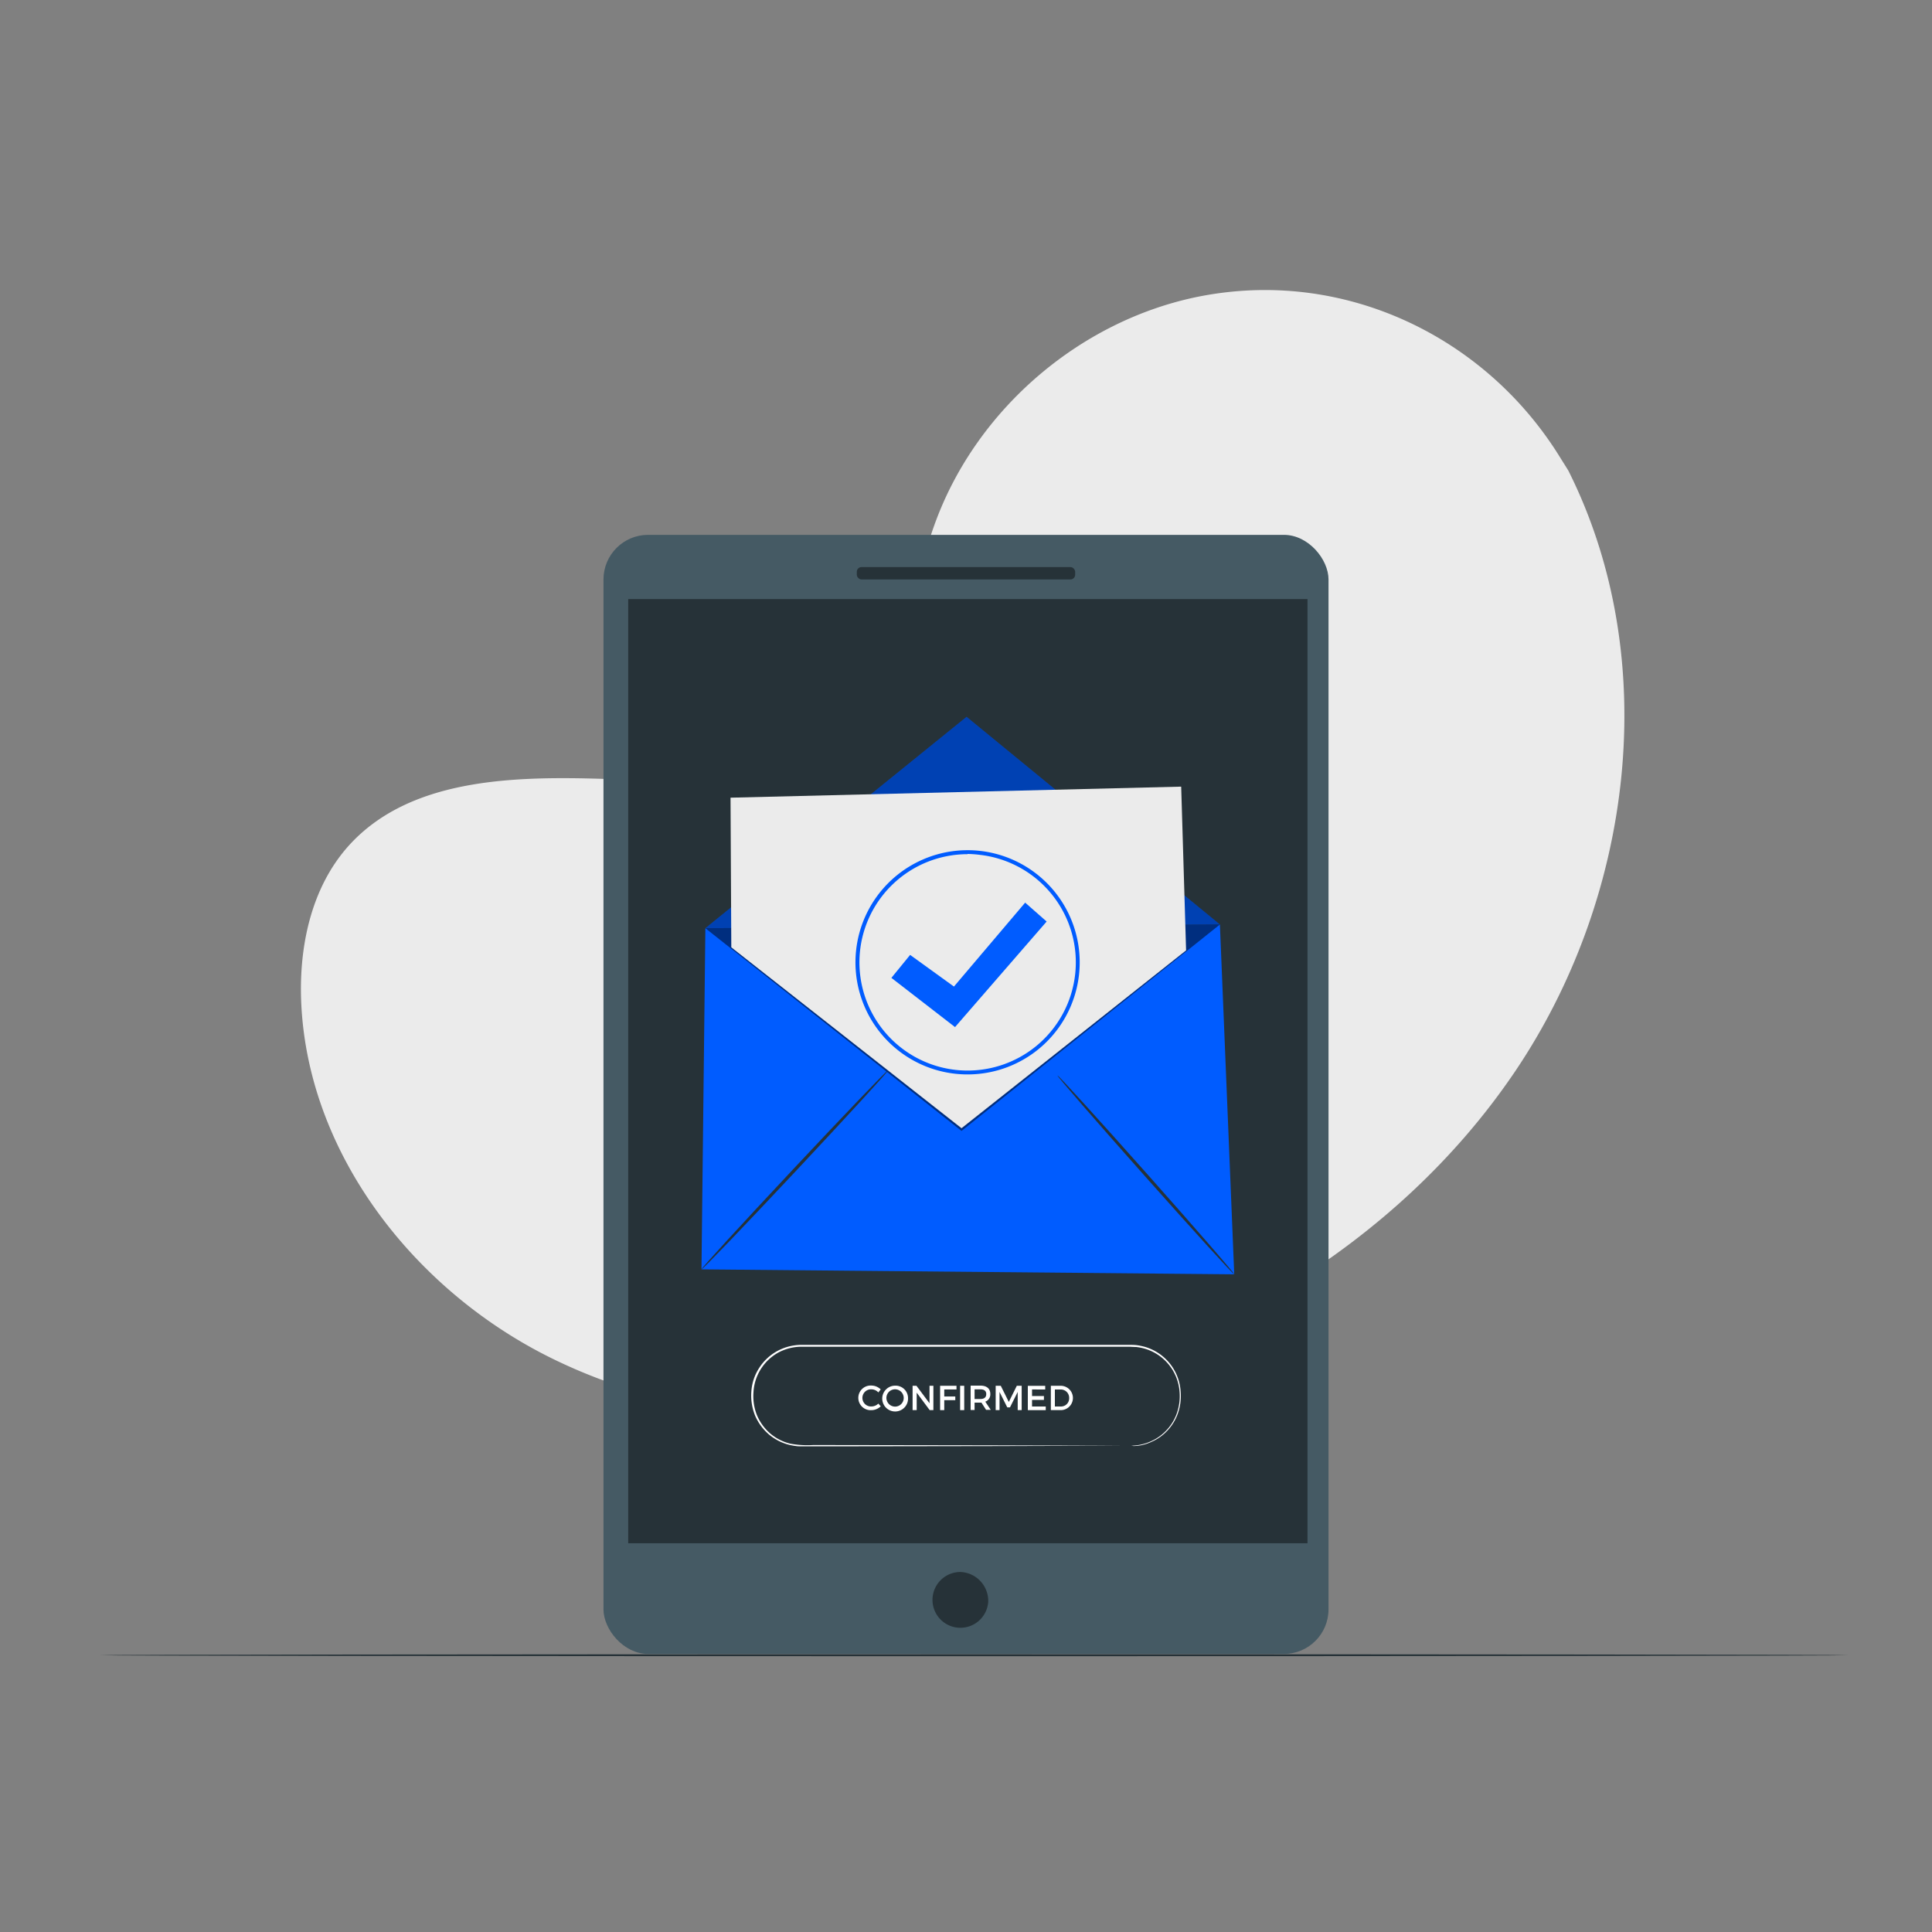 <svg xmlns="http://www.w3.org/2000/svg" viewBox="0 0 500 500"><rect x="0" y="0" width="500" height="500" fill="#808080" stroke="none"/><g id="freepik--background-simple--inject-6"><path d="M405.87,121.76c24.5,48.82,16.75,110.45-13.88,155.69S310.42,352,256.84,362.63c-38.24,7.62-79.39,6.07-114.33-11.24S80.09,299.27,78,260.33C77.2,245.62,80.32,230,90.13,219c15.67-17.53,42.43-18.15,65.94-17.43s50.24.18,66-17.29c12.1-13.42,13.88-32.89,20.26-49.8,10.84-28.75,37-51.2,67.06-57.55A88.75,88.75,0,0,1,322,75.23c33.06-2.06,64.42,15,81.77,43.18Z" style="fill:#ebebeb"></path></g><g id="freepik--Floor--inject-6"><path d="M478.44,428.37c0,.14-101.34.26-226.32.26s-226.35-.12-226.35-.26,101.32-.26,226.35-.26S478.44,428.22,478.44,428.37Z" style="fill:#263238"></path></g><g id="freepik--Device--inject-6"><rect x="156.18" y="138.42" width="187.64" height="289.62" rx="11.55" style="fill:#455a64"></rect><path d="M255.75,414.57a7.22,7.22,0,1,1-7.2-7.74A7.49,7.49,0,0,1,255.75,414.57Z" style="fill:#263238"></path><rect x="221.74" y="146.76" width="56.51" height="3.2" rx="1.22" style="fill:#263238"></rect><rect x="162.58" y="155.04" width="175.8" height="244.35" style="fill:#263238"></rect><path d="M292.74,374.17l.65-.06a13.39,13.39,0,0,0,1.88-.25,12.62,12.62,0,0,0,2.9-1,12.14,12.14,0,0,0,3.41-2.4,12.39,12.39,0,0,0,2.86-4.36,13.49,13.49,0,0,0,.81-6.12A12.54,12.54,0,0,0,296.13,349a14.16,14.16,0,0,0-2.08-.4c-.72,0-1.44-.08-2.19-.07H287.3l-9.67,0-21.35,0-48.91,0a12.76,12.76,0,0,0-6.06,1.58A12.48,12.48,0,0,0,195,360.28a13.32,13.32,0,0,0,.91,6,12.83,12.83,0,0,0,3.49,4.76,12.54,12.54,0,0,0,5.18,2.59,24.55,24.55,0,0,0,5.75.35H216l39.95.06,26.93.08,7.32.05,1.9,0,.65,0-.65,0-1.9,0-7.32,0-26.93.08-39.95.06h-8.61c-.49,0-1,0-1.49-.09a14.58,14.58,0,0,1-1.47-.26,13,13,0,0,1-5.39-2.69,13.37,13.37,0,0,1-3.64-4.95,13.83,13.83,0,0,1-.95-6.18,12.61,12.61,0,0,1,1.95-6,12.89,12.89,0,0,1,4.66-4.44,13.23,13.23,0,0,1,6.32-1.65l48.91,0,21.35,0h14.23c.74,0,1.49,0,2.23.07a15,15,0,0,1,2.14.43A12.86,12.86,0,0,1,305.54,360a13.69,13.69,0,0,1-.87,6.23,12.61,12.61,0,0,1-2.94,4.41,12.28,12.28,0,0,1-3.49,2.4,12.81,12.81,0,0,1-2.95,1,11.91,11.91,0,0,1-1.9.19C293,374.18,292.74,374.17,292.74,374.17Z" style="fill:#fff"></path><path d="M227.93,359.58l-.62.78a2.43,2.43,0,0,0-1.75-.8,2.22,2.22,0,1,0,0,4.43,2.57,2.57,0,0,0,1.75-.74l.63.7a3.58,3.58,0,0,1-2.44,1,3.19,3.19,0,1,1,0-6.37A3.48,3.48,0,0,1,227.93,359.58Z" style="fill:#fff"></path><path d="M235,361.79a3.34,3.34,0,1,1-3.34-3.18A3.22,3.22,0,0,1,235,361.79Zm-5.6,0a2.26,2.26,0,0,0,2.27,2.24,2.24,2.24,0,1,0-2.27-2.24Z" style="fill:#fff"></path><path d="M240.6,364.94l-3.36-4.52v4.52h-1.06v-6.3h1l3.38,4.53v-4.53h1v6.3Z" style="fill:#fff"></path><path d="M244.37,359.59v1.82h2.86v.95h-2.86v2.58H243.3v-6.3h4.24v.95Z" style="fill:#fff"></path><path d="M248.48,364.94v-6.3h1.06v6.3Z" style="fill:#fff"></path><path d="M254,363h-1.78v1.9H251.2v-6.3h2.55c1.61,0,2.54.78,2.54,2.15a2,2,0,0,1-1.3,2l1.41,2.11h-1.21Zm-.29-.94c1,0,1.53-.42,1.53-1.27s-.55-1.23-1.53-1.23h-1.49v2.5Z" style="fill:#fff"></path><path d="M263.38,364.94v-4.71l-2,4h-.7l-2-4v4.71h-1v-6.3H259l2.08,4.18,2.07-4.18h1.26v6.3Z" style="fill:#fff"></path><path d="M267.09,359.59v1.7h3.08v1h-3.08V364h3.55v.95H266v-6.3h4.5v.95Z" style="fill:#fff"></path><path d="M274.52,358.64a3.15,3.15,0,1,1,0,6.3h-2.56v-6.3ZM273,364h1.54a2.11,2.11,0,0,0,2.16-2.19,2.15,2.15,0,0,0-2.2-2.21H273Z" style="fill:#fff"></path></g><g id="freepik--Envelope--inject-6"><polygon points="182.55 240.22 315.71 239.26 319.42 329.79 181.54 328.51 182.55 240.22" style="fill:#005CFF"></polygon><polyline points="182.55 240.22 250.15 185.52 315.71 239.26" style="fill:#005CFF"></polyline><g style="opacity:0.3"><polyline points="182.55 240.22 250.15 185.52 315.71 239.26"></polyline></g><path d="M181.54,328.51c-.17-.15,10.49-11.79,23.81-26s24.24-25.59,24.41-25.43-10.49,11.79-23.81,26S181.71,328.67,181.54,328.51Z" style="fill:#263238"></path><path d="M319.42,329.79c-.17.15-10.55-11.25-23.18-25.47s-22.74-25.87-22.57-26,10.55,11.25,23.18,25.47S319.59,329.64,319.42,329.79Z" style="fill:#263238"></path><g style="opacity:0.5"><polyline points="315.71 239.26 248.84 292.68 182.55 240.22"></polyline></g><polygon points="189.26 245.17 189.06 206.44 305.69 203.58 306.96 245.96 248.84 291.98 189.26 245.17" style="fill:#ebebeb"></polygon><path d="M250.47,278.06a29,29,0,0,1-28.89-32.28,29,29,0,0,1,57.66,6.53h0a29,29,0,0,1-28.77,25.75Zm-.08-57a28,28,0,1,0,27.85,31.17h0a28,28,0,0,0-24.68-31A28.2,28.2,0,0,0,250.39,221Z" style="fill:#005CFF"></path><polygon points="230.69 253.07 235.54 247.13 246.88 255.32 265.31 233.6 270.87 238.49 247.16 265.81 230.69 253.07" style="fill:#005CFF"></polygon></g></svg>